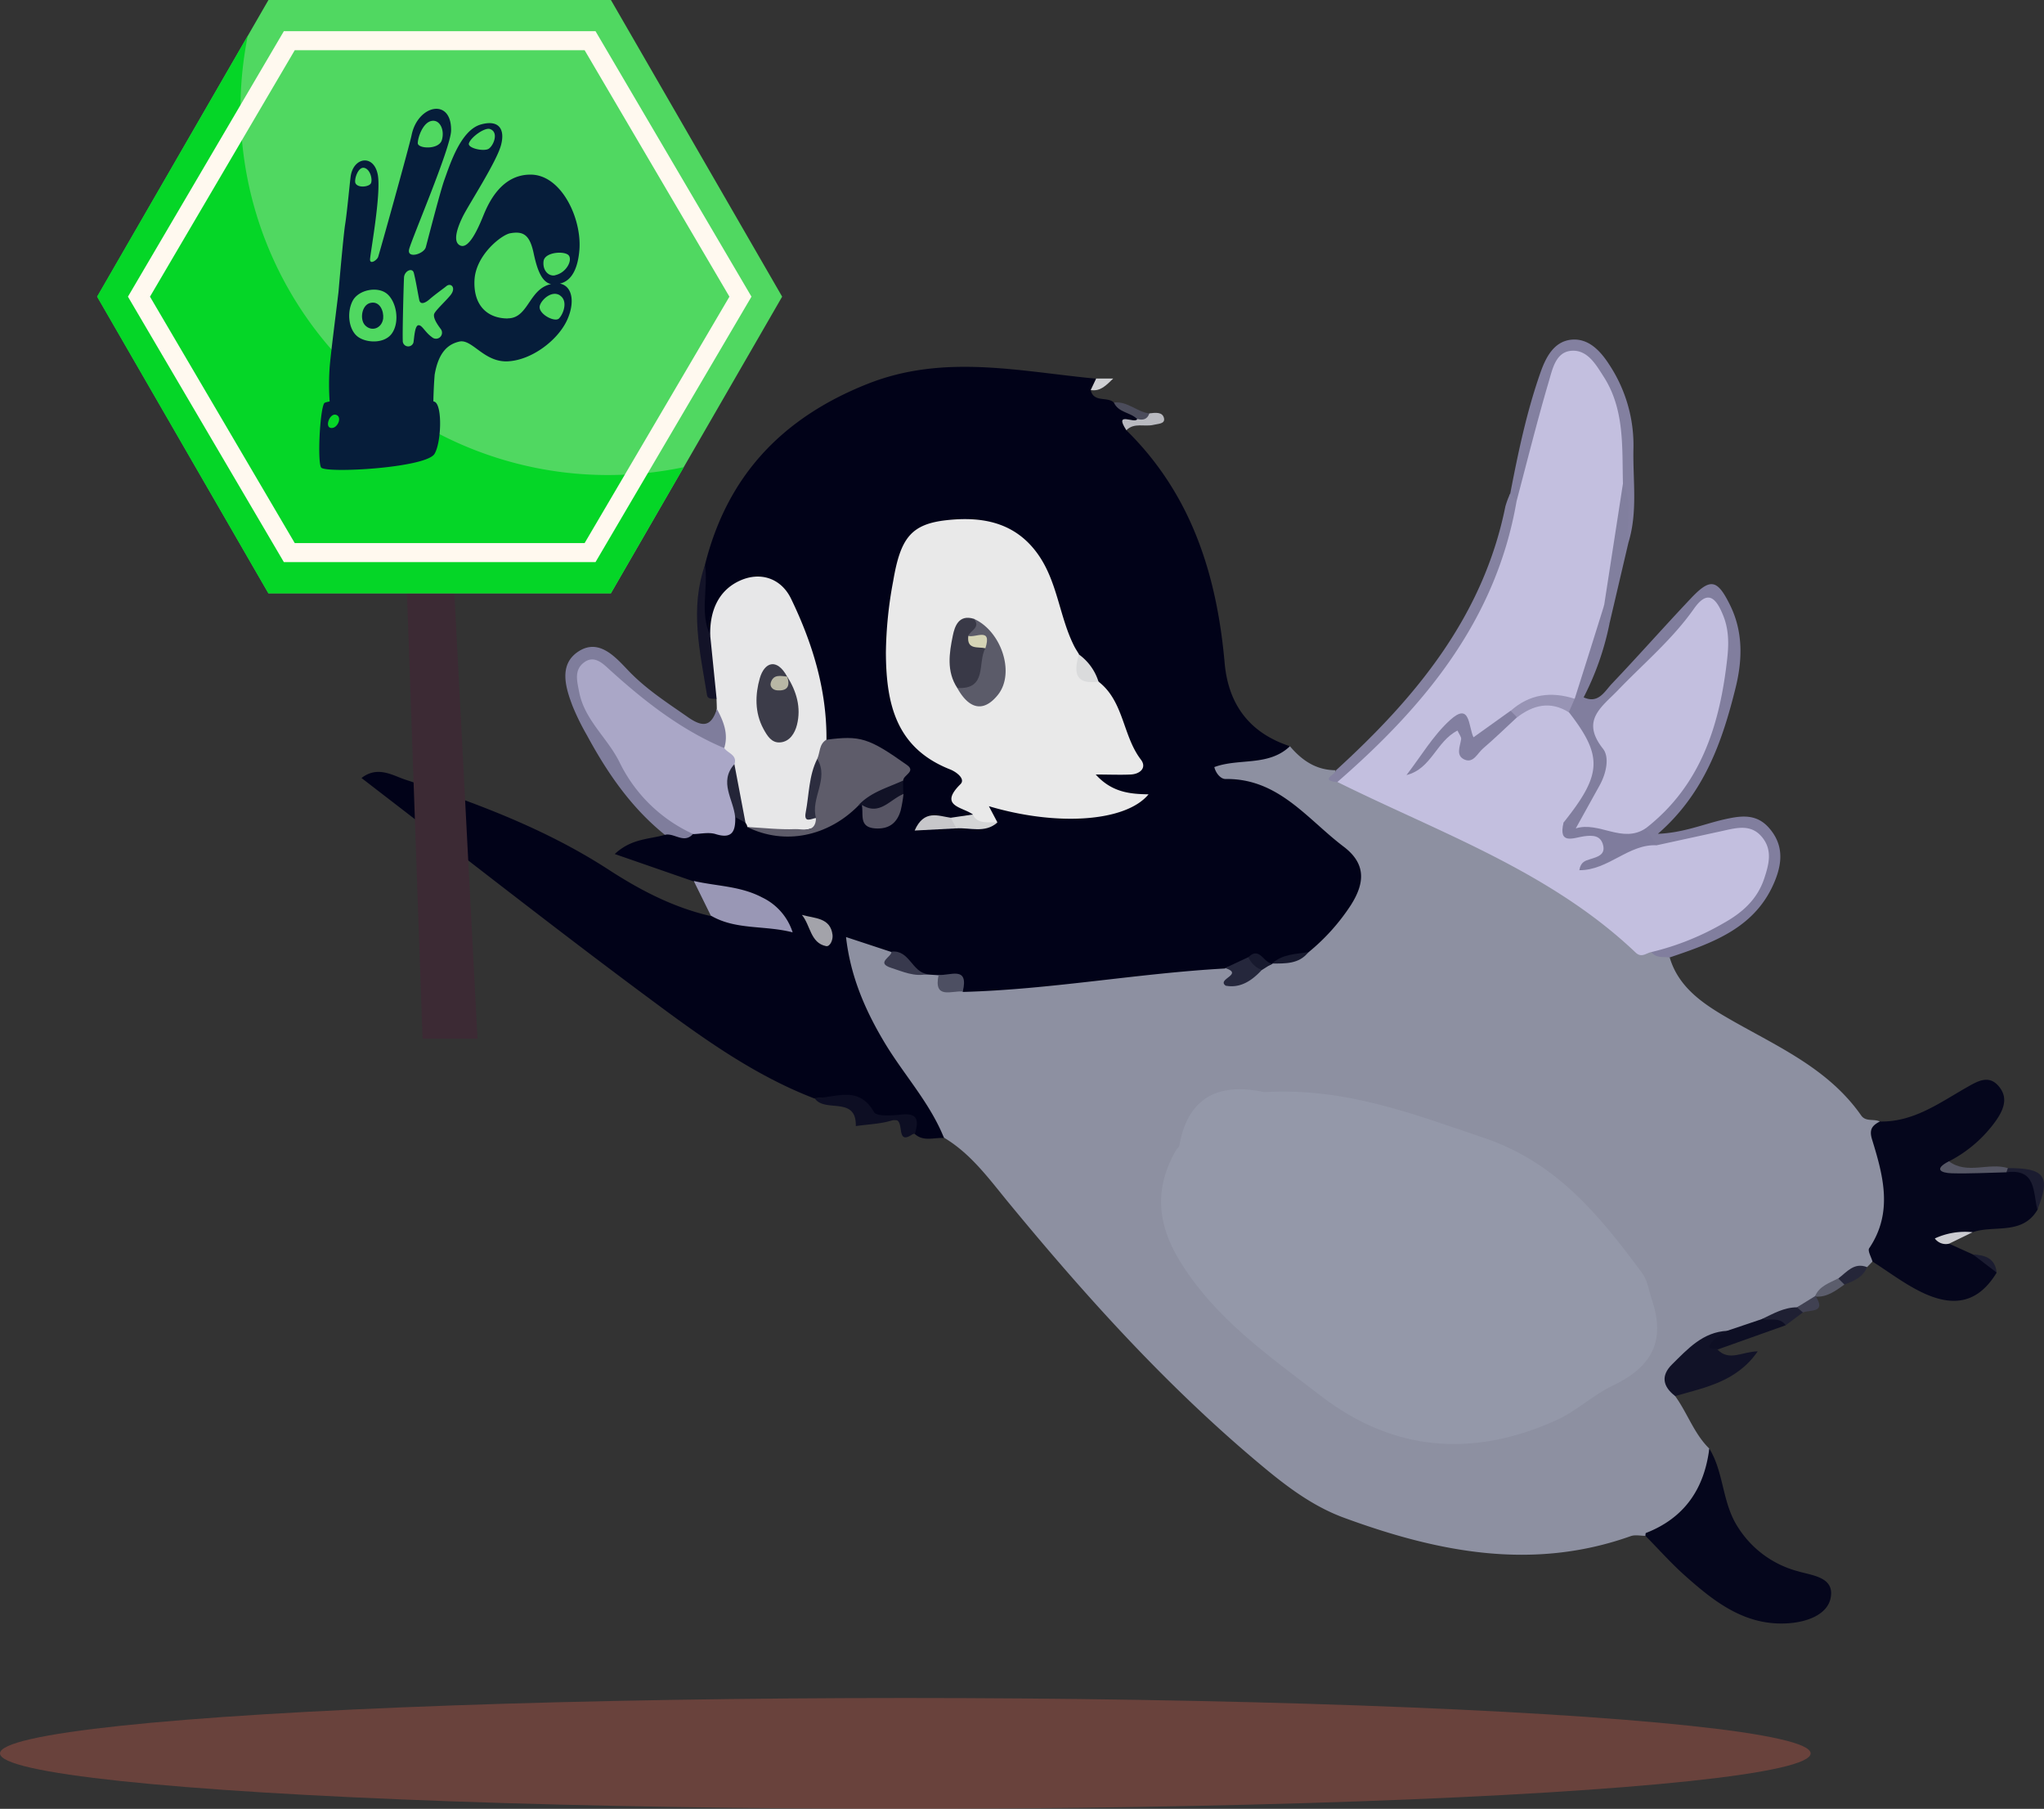 <svg xmlns="http://www.w3.org/2000/svg" viewBox="0 0 560.92 496.25"><rect x="0" y="0" width="560.92" height="496.25" fill="#333333" stroke="none"/><defs><style>.cls-1{fill:#e76650;opacity:0.3;}.cls-2{fill:#8d90a1;}.cls-3{fill:#010218;}.cls-4{fill:#05061c;}.cls-5{fill:#e7e7e8;}.cls-6{fill:#817e9e;}.cls-7{fill:#7f7d9c;}.cls-8{fill:#8380a0;}.cls-9{fill:#8582a1;}.cls-10{fill:#111227;}.cls-11{fill:#9997b5;}.cls-12{fill:#817f9e;}.cls-13{fill:#0d0e23;}.cls-14{fill:#131328;}.cls-15{fill:#0e0f24;}.cls-16{fill:#1b1c30;}.cls-17{fill:#555664;}.cls-18{fill:#b9bac0;}.cls-19{fill:#1f2033;}.cls-20{fill:#4b4c5b;}.cls-21{fill:#252639;}.cls-22{fill:#cbcbd0;}.cls-23{fill:#5b5d6c;}.cls-24{fill:#cecfd3;}.cls-25{fill:#404152;}.cls-26{fill:#9498a9;}.cls-27{fill:#c3bfdf;}.cls-28{fill:#25273c;}.cls-29{fill:#38394d;}.cls-30{fill:#4d4f62;}.cls-31{fill:#17192e;}.cls-32{fill:#e9e9e9;}.cls-33{fill:#aaa7c7;}.cls-34{fill:#5e5c6a;}.cls-35{fill:#575564;}.cls-36{fill:#a3a3aa;}.cls-37{fill:#111226;}.cls-38{fill:#242538;}.cls-39{fill:#c7c7ca;}.cls-40{fill:#d4d5d6;}.cls-41{fill:#dadbdc;}.cls-42{fill:#3c3c49;}.cls-43{fill:#2c2d3f;}.cls-44{fill:#7f7c9d;}.cls-45{fill:#9894b5;}.cls-46{fill:#827fa0;}.cls-47{fill:#5b5b69;}.cls-48{fill:#393947;}.cls-49{fill:#b8b7a5;}.cls-50{fill:#d5d4b6;}.cls-51{fill:#3c2a34;}.cls-52{fill:#50d861;}.cls-53{fill:#05d627;}.cls-54{fill:#fff9ef;}.cls-55{fill:#061d3a;}</style></defs><title>payment-suc-img_1</title><g id="Слой_2" data-name="Слой 2"><g id="Слой_1-2" data-name="Слой 1"><ellipse class="cls-1" cx="248.44" cy="481.05" rx="248.44" ry="15.2"/><path class="cls-2" d="M458.2,262.67c2.31,7.9,8.71,12.39,15.07,16.13,13.42,7.88,28.11,13.82,37.48,27.23,1.27,1.82,3.49.83,5.1,1.66-.56,3.83.84,7.37,1.86,10.89,2.83,9.81,1.32,18.9-3.86,27.52l-1.48,1.54c-2.41,1.32-5,2.34-7.15,4.09-2.41,1.28-5.18,1.92-7.16,4l.14-.17c-1.1,2.1-3.1,3.09-5.1,4.08-2.91,1.56-6.18,2.28-9.06,3.89s-6.35,2.06-9.5,3.17c-11.06,3.16-14.76,7.22-14.85,16.3,3.38,4.65,5.18,10.33,9.39,14.44.44,15.11-2.39,19-17.54,23.92-1.33,0-2.78-.35-4,.07-26.93,9.59-52.91,4.43-78.63-5-7.87-2.87-14.58-7.69-21-12.95-26.44-21.77-49.27-47-71-73.37-5.38-6.52-10.38-13.55-17.88-18-11.42-14.61-23.45-28.88-27.37-47.79-.53-2.56-2.18-5.46,0-7.58,2.59-2.58,5.44.07,8.11.78a10.56,10.56,0,0,1,4.84,2.63c.6,6.57,6.12,4.36,9.78,5.44a7.57,7.57,0,0,1,3,1.06c2,4.13,5.66,3.51,9.21,3.32,17.32-2.16,34.82-2.6,52-5.77a64.15,64.15,0,0,1,15-.61c1.51.12,3.76.13,4.2,1.24,1.94,4.9,4.25,1.79,6.51.6a29.82,29.82,0,0,1,3.8-2,11.92,11.92,0,0,1,2-.69c3.08-.39,6.08-1,8.19-3.6,3.55-3.61,7.42-6.92,10.19-11.23,3.51-5.47,3.4-10.77-1.79-15-8.77-7.12-16.91-15.37-28.88-17.24-2.77-.44-5.45-2.21-4.9-5.29.5-2.74,4.13-.79,5.12-1.55,4.84-3.7,10.7-2.52,15.9-4.15,3.3,3.92,7.24,6.63,12.6,6.63-.3,1,.56-.23.27.77s-1.06,1.15-1.62,1.67a7.5,7.5,0,0,1,2.32-.07,20.11,20.11,0,0,1,6.91,1.85c25,12.82,51.39,23.06,73.2,41.45a13,13,0,0,0,5.58,2.9c1.84.56,3.77,1,4.92,2.75"/><path class="cls-3" d="M354,204.72c-5.89,5.63-14,3.21-20.76,5.73.4,1.69,1.75,3.29,3.08,3.27,14.53-.2,22.41,11,32.41,18.56,6.18,4.69,5.84,9.94,2,16a56.37,56.37,0,0,1-11.68,13c-3,2.24-6.88,1.44-10,3.15l.08,0c-2,1.46-4.09-.92-6.13.05-2.11,1.43-4.74-.07-6.87,1.23-24.05,1.33-47.83,5.78-71.94,6.43-.34-4.24-4.87-2.41-6.64-4.59l-3.09-.2c-4.33-.37-7.34-2.85-9.82-6.16-4-1.32-7.95-2.62-12.47-4.11,1.18,10.45,5,19.53,10.2,28.33,5.33,9.1,12.73,16.89,16.7,26.81-2.69-.21-5.58,1.08-8-1.09-1.28-1.2-.66-4.39-3.15-4-8.94,1.25-15.5-7.18-24.4-5.75-17.05-6.54-31.64-17.26-46.08-28-24.75-18.37-49-37.44-73.41-56.21l-4.82-3.72c4.42-3.45,8.58-.69,12,.44,19.4,6.37,38.54,13.5,55.82,24.71,8.7,5.65,17.79,10.38,28,12.72,5.84-1.33,11.31,2.85,18,.89-3.4-4.18-7.92-5.34-12.39-6.33-3.69-.81-7.23-1.73-10.27-4.06L168.7,234.3c4.64-4.32,9.47-4,13.78-5.27,2.3-2.72,5.5-.64,8.14-1.57,3.7-.51,7.65-.26,10.46-3.49,1.55-.8,2.83-.11,4.12.67.64.38,1.25.8,1.88,1.2,10,2.47,19.34,1.51,27.5-5.4a3.78,3.78,0,0,1,2.21,0c2,1.27,1.94,5.4,5.5,4.18,3.13-1.07,3.4-4.12,3.72-6.93a20.25,20.25,0,0,1,.51-3.21c-2.11-5.9-10.3-11.3-15.83-10-2.45.57-4.12.72-5-2-.83-9.89-4.16-19.2-6.6-28.71a24.59,24.59,0,0,0-3.18-7.3c-5.06-7.81-13.1-7.29-17.56.92-1.33,2.43-.24,6.75-4.84,6.94a52.51,52.51,0,0,1-.05-19.36c6.09-24.46,21.24-40.38,44.64-49.66,21-8.32,41.76-3.39,62.7-1.42,1.15,1.83-.67,2.25-1.49,3.15.86,3.5,4.56,1.67,6.36,3.4,1.89,2.09,5.57,1.22,6.93,4.2-.29,2-4.49,0-3.53,3.37,17.88,17.54,24.85,39.67,27,63.87,1,11.39,6.84,19.22,17.9,22.84"/><path class="cls-4" d="M513.85,346.1c-.34-1.23-1.37-2.94-.9-3.64,6.62-9.82,3.85-19.9.78-29.86-.86-2.79.1-3.84,2.13-4.91,9.3.19,16.44-5.17,24-9.45,2.89-1.65,5.88-3.38,8.56-.32s1.59,6.22-.57,9.37a35.9,35.9,0,0,1-13,11.32c-.73,2.47,1.08,2.44,2.58,2.47,4.67.09,9.33,0,14,0,8.06.42,8.06.42,7.75,10.73C555,339,547.28,336,541.35,338.06c-2.11,1.36-4.68,0-6.85,1.2s.56,1.24.38,1.94l6.51,2.95c2.44,1.33,5.07,2.39,6.54,5-5,8.2-11.77,9.93-21.43,4.95-4.41-2.27-8.44-5.3-12.65-8"/><path class="cls-5" d="M194.9,174.33c-.15-6.48,2.08-12.16,7.93-14.93,5.68-2.69,11.49-.85,14.26,4.87,5.87,12.14,9.81,24.94,9.71,38.67-.32,2.14-.1,4.37-1,6.42-1.75,5.71-3.15,11.44-1.38,17.44a32.84,32.84,0,0,1-19.31.09,2.73,2.73,0,0,0-.55-1.18c-2.9-4.39-4-9.38-5-14.42-.24-2.21-1.51-4.08-2.09-6.18-.18-3.54-1.61-7-.76-10.6,0-.92-.05-1.83-.08-2.75-2.71-5.59-4.47-11.29-1.76-17.43"/><path class="cls-4" d="M451.53,421.33c.05-.26,0-.71.17-.76,10.58-4.12,16-12.15,17.37-23.16,4.07,6.63,3.46,14.81,7.86,21.58a27.87,27.87,0,0,0,16.15,12c4.13,1.28,10.55,1.58,9.26,7.56-1,4.47-6.43,6.4-11.34,6.78-12,.93-20.58-5.89-28.79-13.22-3.76-3.37-7.12-7.17-10.68-10.77"/><path class="cls-6" d="M458.2,262.67c-1.73-.23-3.67.26-5-1.43,3.45-4.18,8.81-4.65,13.29-6.82,6.35-3.07,12.32-6.51,15.2-13.4,1.25-3,2.09-6.27,0-9.16-2.29-3.12-5.65-2.24-8.83-1.72-5.75,1-11.16,3.7-17.19,3.22-3.58-1-5.32-3.26-4.6-7.08,10.81-9.92,16.44-22.66,19.85-36.6a46.75,46.75,0,0,0,.67-17.48c-.25-1.81-.64-3.94-2.78-4.47-1.78-.44-2.85,1.12-3.83,2.37-6.45,8.2-14.33,15-21.6,22.47-2.8,2.87-4.3,5.38-2.66,9.81,3.8,10.31-.24,18.59-8.16,25.4a3.55,3.55,0,0,1-3.85-2.07c-.08-.52-.23-1.17.05-1.53,7.37-9.37,7.87-18.93.95-28.76a14.39,14.39,0,0,1,.71-4.74c3.42-8.07,3.93-17.23,9.12-24.65,2.84.79.82,3.63,2.14,5.07a77.62,77.62,0,0,1-7.09,20.22c4.07,1.85,5.77-1.67,7.76-3.76,7.33-7.7,14.36-15.68,21.67-23.4,5.38-5.69,7.27-5.23,10.78,1.92,3.61,7.34,3.35,15.09,1.49,22.6-3.65,14.74-8.58,29-21.33,40.08,6.95-.29,12.34-2.59,17.95-3.9,4.45-1,8.91-1.87,12.54,2.27,3.85,4.37,3.74,9.15,1.77,14.17-5.18,13.21-17.07,17.33-29,21.37"/><path class="cls-7" d="M196.74,194.51c1.8,3.37,3.23,6.82,2,10.75-10.07-.94-17.43-7-24.67-13.18-2.82-2.41-5.21-5.36-8.56-7.09-3.51-1.8-5-.36-4.71,3.33a10.77,10.77,0,0,0,1.59,5.31c7.62,10.71,12.18,23.82,24.24,31.06,1.58.95,3.1,2.12,3.55,4.11-2.49,2.82-5.15-.4-7.71.24-9.25-7.44-15.82-17-21.4-27.32a65.88,65.88,0,0,1-3.88-7.86c-2.07-5.37-3.95-11.7,1.72-15.24s10.22,1.93,13.64,5.48c4.89,5.08,10.59,8.71,16.24,12.66,4.18,2.92,6.42,2.51,7.94-2.25"/><path class="cls-8" d="M414.46,135.33c2.16-11.18,4.48-22.32,8.27-33.1,1.47-4.19,3.64-8.37,8.19-9,4.9-.64,8.27,3,10.78,6.94a40.07,40.07,0,0,1,6.56,22.66c-.23,8.7,1.26,17.51-1.4,26.08-4.16-4.49-1.09-10.39-3-15.3-1.46-7.27.06-14.89-2.6-22-1.86-5-3.53-11.66-9.28-11.62-5.35,0-5.39,7-6.8,11.37-1.95,6.06-3,12.37-4.51,18.55-.73,3-1.46,6.28-4.64,8-1.49-.28-2.29-1-1.53-2.58"/><path class="cls-9" d="M414.46,135.33l1.73,2.17c2.57,3.7.24,7.21-.58,10.67-4.66,19.52-15.44,35.55-29,49.88-3.67,3.88-6.48,8.49-10.51,12-2.61,2.29-5.26,4.57-9.06,4.52-5.14-.47-.41-2.15-.4-3.25,21.93-20,40.37-42.21,46.47-72.38a24,24,0,0,1,1.37-3.64"/><path class="cls-10" d="M459.69,383c-3.36-2.59-4-5.56-.84-8.68,4.32-4.25,8.46-8.9,15.19-9.21.86,2-.63,2.73-2,3.18s-2.13.73-.68,2c3.23,3.3,6.81.48,11,.46-5.77,8.34-14.44,9.89-22.66,12.27"/><path class="cls-11" d="M190.38,241.69c6.27,1.46,12.77,1.35,18.82,4.55a16,16,0,0,1,8.32,9.55c-7.82-2-15.62-.59-22.46-4.6l-4.68-9.5"/><path class="cls-12" d="M445.37,132.7c2.87,5.2.67,10.86,1.49,16.25l-5.19,22.15c-1.64-1.35-1.24-3.29-1.46-5-2.31-2.47-1.89-5.45-1.25-8.28,1.91-8.41,1.38-17.46,6.41-25.08"/><path class="cls-13" d="M223.55,301.23c5.65.09,12-3.69,16.3,3.87.72,1.28,5,.95,7.59.67,4.81-.5,4.51,2.06,3.66,5.25a2.58,2.58,0,0,0-.76.22c-5,3.38-1.49-5.14-5.49-3.87-3.17,1-6.64,1.08-10,1.57.22-8.45-8.69-3.46-11.32-7.71"/><path class="cls-14" d="M194.9,174.33q.89,8.71,1.76,17.43c-1-.15-2.42.25-2.64-1.07-1.94-11.87-4.77-23.74-.55-35.72.94,6.42-1.52,13.09,1.43,19.36"/><path class="cls-15" d="M471.36,370.24c-.62-.61-3.43.44-1.69-1.87,1.06-1.4,2.88-2.21,4.37-3.29l9.44-3.18c2.46-.49,5.36-2.69,6.57,1.68l-18.69,6.66"/><path class="cls-16" d="M559.11,331.84c-1.25-4.72-.25-11.31-8.49-10.22-.36-.55-.22-.93.39-1.14,10.13-.07,11.81,2.27,8.1,11.36"/><path class="cls-17" d="M551,320.48l-.39,1.14c-5,.11-10,.41-15,.27-3-.09-5-1.12-.78-3.29,5,3.73,10.93.24,16.22,1.88"/><path class="cls-18" d="M309.08,118c-3.54-5.43,2.48-1.54,3-3.05.79-1.21,2.43-.59,3.35-1.54,1.56-.18,3.58-.5,4,1.32.34,1.59-1.6,1.51-2.84,1.82-2.46.62-5.3-.69-7.46,1.45"/><path class="cls-19" d="M490.05,363.58c-1.72-2.39-4.37-1.19-6.57-1.68,3.09-1.47,6.08-3.23,9.66-3.24,1.65-.81,1.83.07,1.62,1.4-1.58,1.17-3.14,2.35-4.71,3.52"/><path class="cls-20" d="M315.41,113.42c-.57,1.71-1.83,1.92-3.35,1.54-1.87-1.88-5.16-1.73-6.38-4.52,3.68-.45,6.31,2.55,9.73,3"/><path class="cls-21" d="M504.47,350.75c2.35-1.75,4.31-4.51,7.9-3.11-1.15,2.8-3.66,3.82-6.22,4.78-1.73.62-2-.21-1.68-1.67"/><path class="cls-22" d="M534.88,341.2a3.72,3.72,0,0,1-3.92-1.43,19.78,19.78,0,0,1,10.39-1.71l-6.47,3.14"/><path class="cls-23" d="M504.47,350.75l1.68,1.67c-2.44,1.71-4.82,3.6-8.09,3.29,1.16-2.92,4-3.7,6.41-5"/><path class="cls-24" d="M299.32,107c.5-1.05,1-2.1,1.49-3.15h4.69c-1.83,1.72-3.45,3.63-6.18,3.15"/><path class="cls-16" d="M547.93,349.14l-6.53-5c3.28.21,6.12,1,6.53,5"/><path class="cls-25" d="M494.76,360.06l-1.62-1.4,5.06-3.13c3.07,4.71-1.33,3.75-3.44,4.53"/><path class="cls-26" d="M347.07,299.61c22.33-1.25,41.06,6.13,60.27,12.61,19.82,6.7,31.7,21.36,43.26,37,1.6,2.17,1.87,4.89,2.72,7.38,3.89,11.49-.19,18.54-10.82,23.58-5.4,2.55-9.87,7-15.54,9.51C404.1,400,382.33,398.2,362.51,383c-14.26-11-29.23-21.32-38.92-37.33-6.16-10.18-6.74-19.89-.88-30.11.26-.46.85-.82.93-1.29,2.59-14.7,12.47-17,23.43-14.63"/><path class="cls-27" d="M445.37,132.7q-2.58,16.68-5.16,33.36-4,12.83-8.08,25.65c-5.52,1.49-12-1.08-16.66,4-2.2,1.49-4.13,3.33-6.16,5-2.92,2.44-5.45,4.8-7.64-.74-.8-2-2.43-1.53-3.76-.14-2.58,2.67-5.28,5.23-6.86,8.48,1.35-1.53,2.2-3.63,3.8-5.25,4.54-4.65,5.38-4.51,8.67,2.23,4.93-2.63,8.21-7.39,13-10.1s9.41-6.07,14,.18c9.37,12.07,9.14,17.06-1.42,30.26,1.21,3.79,4,2.22,6.48,2a5.09,5.09,0,0,1,5.82,4.21c.52,2.18-.1,2.77-4.51,5.22,5.77-2.36,10.51-8.5,17.84-5.18L472.54,228c3.92-.86,8-2.07,11.06,1.73,2.88,3.56,1.82,7.47.52,11.36-1.9,5.67-6,9.3-11,12.1a73.43,73.43,0,0,1-19.89,8c-1.45.25-2.73,1.71-4.37.15-23.46-22.28-53.64-32.81-81.85-46.8,24-20.86,43.58-44.5,49.18-77.09,2.92-11,5.65-22,8.86-32.87,1-3.37,1.9-8.08,6.27-8.35s6.67,3.85,8.79,7.16c5.75,9,5,19.24,5.26,29.26"/><path class="cls-28" d="M336.16,265.6l6.42-3a6.92,6.92,0,0,1,3.71,3.49c-2.77,3-5.92,5.07-9.92,4.34-2.63-1.83,5.16-3.14-.21-4.86"/><path class="cls-29" d="M244.67,261.08c4.9-.53,5.59,5.62,9.82,6.16-3.53.81-6.73-.67-9.92-1.7-4.36-1.4.15-3,.1-4.46"/><path class="cls-30" d="M257.58,267.45c3,.36,8.38-2.67,6.63,4.58-3-.32-8.11,2.3-6.63-4.58"/><path class="cls-31" d="M346.29,266.12a6.65,6.65,0,0,1-3.71-3.49c3.14-3.13,4.23,1.74,6.57,1.69l-2.86,1.8"/><path class="cls-31" d="M349.08,264.36c2.83-2.64,6.51-2.58,10-3.15-2.61,3.33-6.34,3.11-10,3.15"/><path class="cls-32" d="M301.45,187c7,5.4,6.61,14.83,11.63,21.39,1.71,2.23-.21,4-2.85,4.1-2.88.13-5.78,0-9.54,0,4.38,4.84,9.28,5.37,14.5,5.43-6.18,7.52-25,8.86-43.82,3.26l2.36,4.47c-2.57.23-6.05,3.22-6.77-2.21-2.74-2.06-9.51-2.24-3.39-8.3,1.42-1.41-1-3.28-2.71-4-14.84-5.79-17.69-17.78-17.75-32.06a111.53,111.53,0,0,1,2-19.66c2-11.77,4.86-15.65,14.77-16.72,9.35-1,18.44.39,24.78,9.11,5.63,7.75,6,17.47,10.23,25.67.37.69.8,1.33,1.2,2,.63,3.32,2.07,6,5.37,7.45"/><path class="cls-33" d="M190.19,228.8A41.67,41.67,0,0,1,170,209.1c-3.28-6.66-9.59-11.55-11.07-19.27-.56-2.94-1.46-6,1.36-8.1s5.18.35,7,2c9.52,8.63,19.53,16.48,31.48,21.53,1,1.44,3.57,1.83,2.8,4.38-2.72,4.88,2.71,9.65.2,14.52.08,3.69-.67,6.15-5.37,4.68-1.88-.59-4.11-.06-6.18,0"/><path class="cls-34" d="M205.13,226.89c4.38.24,8.76.75,13.11.58,2.08-.08,5.6,1.21,5.7-3.07-3.47-5.48,1.56-10.77.33-16.2.81-1.77.48-4.09,2.52-5.26,9.3-1.18,11.53-.56,22.12,6.95,2.52,1.8-1.06,2.73-1.06,4.26C245,218.7,240,219.26,235.58,221c-8.48,8.59-20.33,10.9-30.45,5.93"/><path class="cls-35" d="M247.94,217.84a36.51,36.51,0,0,1-.79,4.58c-1,3.38-3.22,5.12-7,4.85-4.59-.34-3.08-3.93-3.66-6.43,4.07,0,6.88-4.75,11.41-3"/><path class="cls-36" d="M220.06,251c3.52,1,7.83.7,8.41,5.51.16,1.38-.72,3.28-1.78,3.06-4.31-.87-4.26-5.7-6.63-8.57"/><path class="cls-37" d="M247.94,217.84c-3.69,1.43-6.53,6.06-11.4,3a4,4,0,0,1-1,.12c3.34-3.63,8-4.84,12.29-6.81,0,1.23,0,2.46.08,3.69"/><path class="cls-38" d="M201.74,224.16c-.43-4.83-4.57-9.61-.21-14.52q1.53,8,3.05,16.07l-2.84-1.55"/><path class="cls-39" d="M262.46,227.26l-11.46.6c2.59-5.87,6.47-4,9.91-3.51,1.08.67,2.5,1.16,1.55,2.91"/><path class="cls-40" d="M262.46,227.26l-1.55-2.91,6-.88c1.55,2.9,4.38,1.87,6.77,2.21-3.41,3-7.48,1.32-11.27,1.58"/><path class="cls-41" d="M301.45,187c-6.5.91-6.8-2.65-5.37-7.45a14.54,14.54,0,0,1,5.37,7.45"/><path class="cls-42" d="M216,185.57c2.58,4.09,3.9,8.53,2.71,13.28-.56,2.24-1.95,4.63-4.63,4.83-2.33.18-3.53-1.78-4.58-3.72-2.44-4.5-2.25-9.48-1-13.86s4.64-5.73,7.51-.48l-.49.44Z"/><path class="cls-43" d="M224.27,208.2c3.36,5.47-1.9,10.77-.34,16.2-1.35.24-3.41,1.52-2.82-1.54.94-4.91.83-10.05,3.16-14.66"/><path class="cls-27" d="M432.43,227.27,439,215.42c1.78-3.23,2.75-7.65.9-10-6.18-7.81-.41-11.37,4.17-16.13,7-7.29,14.84-13.85,20.74-22.22,3.69-5.27,6-3.28,8,1.62,1.64,3.91,1.63,7.92,1.2,11.82-2,18.17-7.15,34.93-22.43,46.78a6.26,6.26,0,0,1-8.76,2.82c-3.39-1.64-7.06-1.48-10.4-2.85"/><path class="cls-44" d="M432.43,227.27c6.39-2,12.77,4.24,19.16,0q1.57,2.31,3.13,4.64c-7.77-.46-13.31,6.88-21.31,6.83.35-2.32,1.74-2.63,2.89-3,2.07-.66,4.41-1.19,3.58-4.06-.72-2.51-2.84-2.55-5.16-2.25-2.8.37-7.21,2.54-5.63-3.8l3.34,1.6"/><path class="cls-45" d="M430.51,195.41c-5.1-3.17-9.76-2-14.2,1.41-.66-.52-1.65-.72-1.78-1.78,5.2-4.64,11.14-5.4,17.6-3.33l-1.62,3.7"/><path class="cls-46" d="M414.53,195c.6.59,1.19,1.19,1.78,1.78-3.1,2.87-6.13,5.83-9.34,8.57-1.5,1.28-2.6,4.06-5,3.07-2.56-1.07-1.31-3.57-1-5.62.09-.61-.53-1.33-1-2.37-5.88,3-7.13,10.5-14,12.21,3.93-5.07,7.26-10.81,11.93-15.06,5.6-5.1,5,1.6,6.46,4.7L414.53,195"/><path class="cls-47" d="M267.24,169.77c7.52,3.33,11.44,14.89,6.58,20.9-4.24,5.24-8.21,3.38-11.12-1.92a17.63,17.63,0,0,0,5.79-10.37c.2-1.93-1.45-2.44-2.59-3.35-1.56-2.26.54-3.6,1.34-5.26"/><path class="cls-48" d="M270.41,177.86c-2.22,3.88.64,11.36-7.71,10.89-3-4.55-2.21-9.57-1.23-14.35.51-2.49,1.6-5.92,5.77-4.63,2,2.37-.92,3.16-1.52,4.69,1.13,1.73,3.87,1.24,4.69,3.4"/><path class="cls-49" d="M216,185.57c.92,2.64.12,4.08-2.8,3.82-1.13-.1-2-1-1.68-2.1.71-2.4,2.74-1.83,4.52-1.67Z"/><path class="cls-50" d="M270.41,177.86c-2-.51-5.15.52-4.69-3.4,1.94.62,6.6-2.52,4.69,3.4"/><polygon class="cls-51" points="124.15 152.43 131.04 284.98 115.96 284.98 111.32 152.43 124.15 152.43"/><polygon class="cls-52" points="73.67 162.77 26.69 81.39 73.67 0 167.65 0 214.64 81.39 167.65 162.77 73.67 162.77"/><path class="cls-53" d="M66,29.5A101.57,101.57,0,0,1,68,9.79L26.63,81.39l47,81.38h94l20-34.6A100.87,100.87,0,0,1,66,29.5Z"/><path class="cls-54" d="M163.42,154.22H77.9L35.11,81.39,77.9,8.55h85.52l42.8,72.84ZM80.89,149h79.54l39.74-67.61L160.43,13.77H80.89L41.16,81.39Z"/><path class="cls-55" d="M159,68.56c.68-8.63-4.91-20.48-13.2-20.65s-11.84,8-13.2,11.34-3.89,9.14-6.26,8.12c-2-.84-1.19-4.2.68-8,1.69-3.38,9.31-15.06,10.49-19.63s-.85-6.94-5.58-5.58c-5.53,1.58-8.46,11-10,15.23-1.1,3.06-4.56,16.51-5.07,18.41s-5.18,3.26-4.6.65,11.45-27.89,11.53-32.6c.17-9.14-9.13-7.11-10.83,1.18-.63,3.1-8.87,32.57-9.19,33.46s-2.21,2.14-2.22.74,3.14-18.19,2.11-23.37c-1.14-5.68-6.77-4.73-7.45.68-.33,2.69-1,10-1.52,13.2-.31,1.93-1.16,10.92-1.8,18.39-.84,7-2.14,17-2.43,20.7a67.65,67.65,0,0,0,0,9.32c-.86.15-1.4.31-1.5.49-1.19,2-1.87,15.91-.85,17.6s28.77.17,31.13-3.72c1.82-3,2.2-12.86.17-14.22a1.72,1.72,0,0,0-.49-.19c.06-2.41.16-4.87.36-7.31,1.07-6.2,3.65-8.35,6.73-9.08,3.56-.85,6.77,5.75,13.37,5.41s13.73-5.83,16.25-11.33c2.2-4.84,1.48-9.33-2-10C155.79,77.34,158.44,75.39,159,68.56ZM128.69,39.28c.68-1.8,4.37-4.35,5.75-3.89,2.54.85,1,4.57-.33,5.42S128.18,40.64,128.69,39.28Zm-10.32-6.09c2.37-.51,3.72,2.54,2.88,5.25s-6.6,2.37-6.6.84S116,33.7,118.37,33.19ZM91.24,117.4c-2.38.34-.9-4.06.9-3.61S92.82,117.18,91.24,117.4Zm8.68-71.35c1.7.34,2.37,3.22,1.87,4.23s-3.56,1.36-4.23,0C97.1,49.37,98.23,45.71,99.92,46.05Zm7.79,45.18c-2,3.27-7.56,2.93-9.82.9s-2.7-6.54-1.12-9.58,6.76-4.07,9.36-2S109.74,88,107.71,91.23ZM123.61,81c-1.57,1.91-4.4,4.4-4.51,5.3-.15,1.2,1,2.82,1.92,4.06a1.65,1.65,0,0,1-2.48,2.14c-1.92-1.35-2.71-3.38-3.72-3.27s-1.13,3.39-1.36,4.74a1.5,1.5,0,0,1-2.93-.57c-.11-2.25.22-14.77.34-17.25.08-1.81,2.3-2.87,2.7-1.25.57,2.26,1,5,1.47,7.34.32,1.69,2,.62,2.82-.12,1.69-1.46,3.73-2.87,4.63-3.61C123.73,77.47,125.29,78.93,123.61,81Zm15.74,6.37c-5.58,0-9.47-3.55-9.14-10.49S137.64,64.42,140,64c3.72-.68,5.38.54,6.43,5.41.92,4.33,2.13,7.94,4.78,8.54l-.38.09C145.1,79.56,144.94,87.34,139.35,87.34Zm14.38-6.26c2.2,1.52.85,5.08-.33,6.26s-5.93-1.35-5.25-3.55C148.67,82.1,151.53,79.56,153.73,81.08Zm-1.35-5.59c-1.82.41-3.55-1.35-3.21-3.89s5.92-2.87,6.93-1.52S155.43,74.82,152.38,75.49Z"/><path class="cls-55" d="M101.62,83.11c-2.37.56-2.94,4.51-1.47,6.09,1.79,1.93,4.63.9,5-1.8C105.37,85.33,104.22,82.49,101.62,83.11Z"/></g></g></svg>